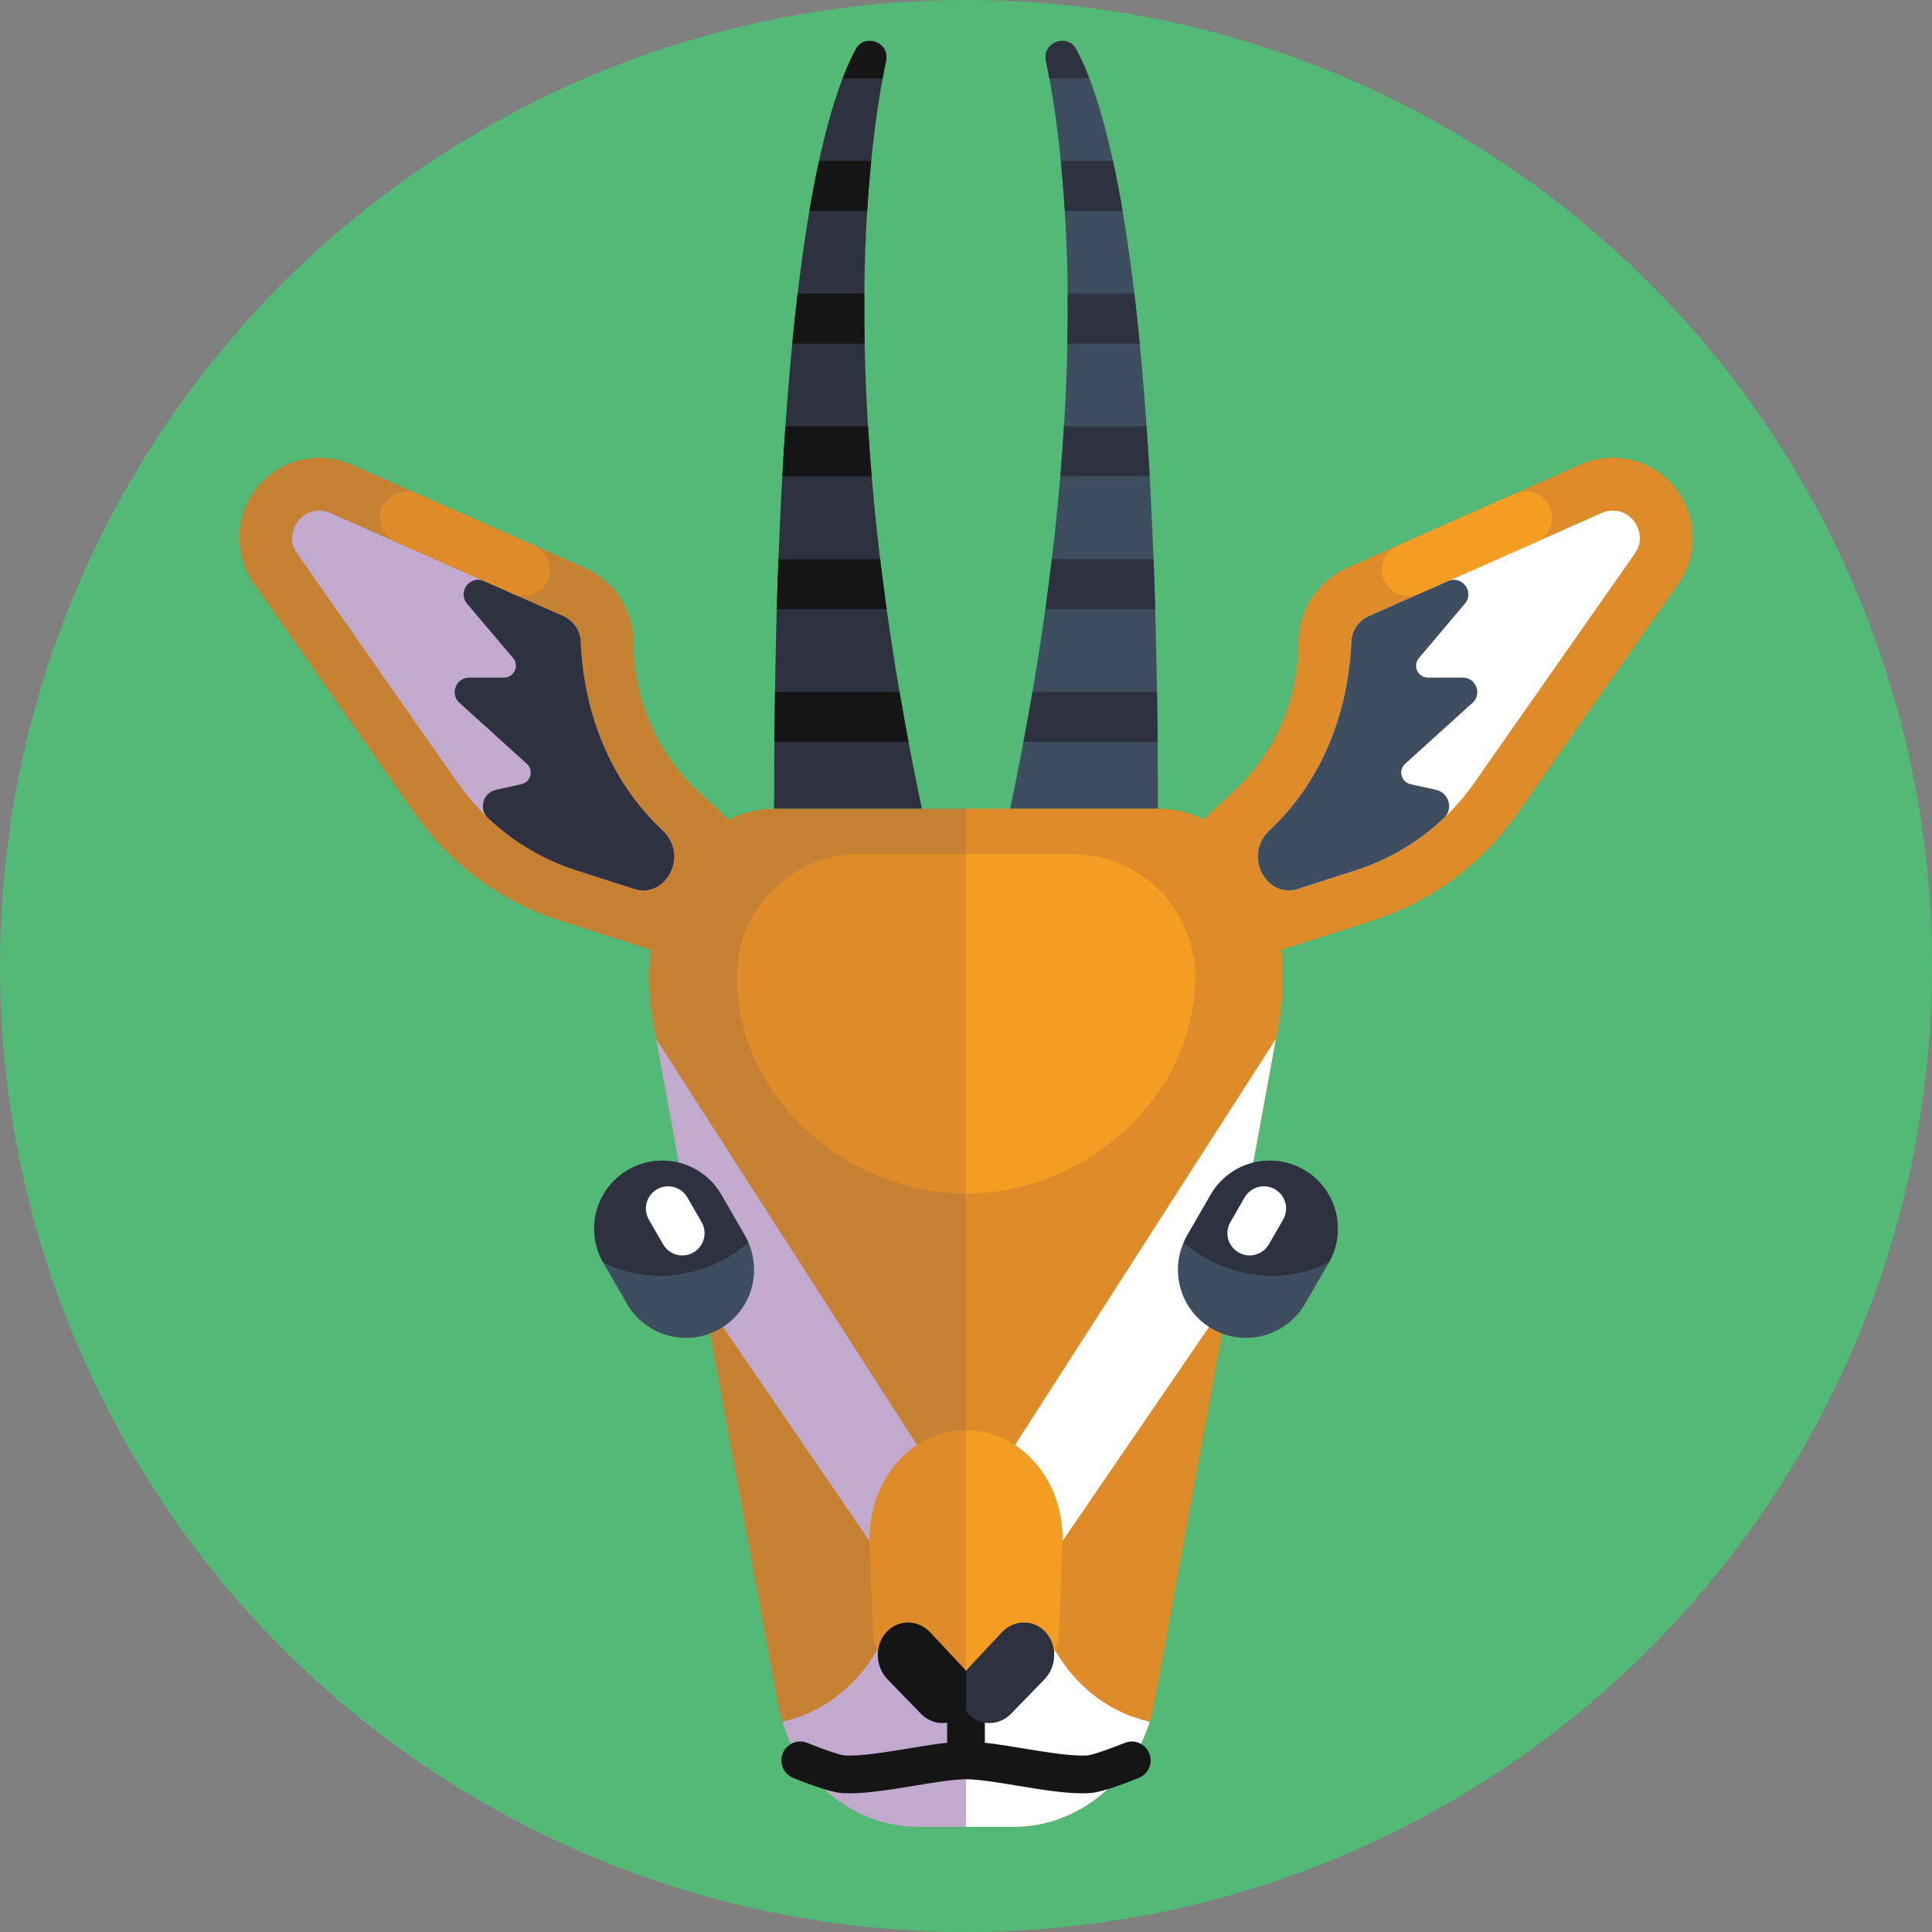 <?xml version="1.0" encoding="iso-8859-1"?>
<!-- Generator: Adobe Illustrator 22.0.1, SVG Export Plug-In . SVG Version: 6.00 Build 0)  -->
<svg version="1.1" id="Icons" xmlns="http://www.w3.org/2000/svg" xmlns:xlink="http://www.w3.org/1999/xlink" x="0px" y="0px"
	 viewBox="0 0 512 512" style="enable-background:new 0 0 512 512;" xml:space="preserve">
<rect x="0" y="0" width="512" height="512" fill="#808080" stroke="none"/>
<g>
	<circle style="fill:#53B976;" cx="256" cy="256" r="256"/>
	<g>
		<g>
			<g>
				<path style="fill:#3E4E60;" d="M306.85,214.341c0-134.549-12.08-183.532-21.609-201.24c-2.369-4.402-9.076-1.908-8.061,2.986
					c5.343,25.767,13.221,90.822-9.493,198.254H306.85z"/>
				<path style="fill:#2E3140;" d="M306.78,196.59h-35.54c0.85-4.51,1.65-8.93,2.39-13.27h32.99
					C306.69,187.64,306.74,192.06,306.78,196.59z"/>
				<path style="fill:#2E3140;" d="M306.14,161.42h-29.11c0.64-4.52,1.21-8.95,1.73-13.27h26.94
					C305.87,152.44,306.01,156.86,306.14,161.42z"/>
				<path style="fill:#2E3140;" d="M304.68,126.25H281c0.39-4.56,0.71-8.98,0.97-13.27h21.88
					C304.15,117.24,304.43,121.66,304.68,126.25z"/>
				<path style="fill:#2E3140;" d="M282.87,91.09c0.09-4.61,0.11-9.04,0.07-13.28h17.68c0.5,4.19,0.98,8.61,1.43,13.28H282.87z"/>
				<path style="fill:#2E3140;" d="M297.5,55.92h-15.31c-0.29-4.75-0.66-9.18-1.07-13.27h13.83
					C295.82,46.66,296.68,51.07,297.5,55.92z"/>
				<path style="fill:#2E3140;" d="M288.69,20.75h-10.6c-0.31-1.68-0.61-3.23-0.91-4.66c-1.01-4.9,5.69-7.39,8.06-2.99
					C286.36,15.19,287.52,17.71,288.69,20.75z"/>
			</g>
			<g>
				<path style="fill:#2E3140;" d="M205.15,214.341c0-134.549,12.08-183.532,21.609-201.24c2.369-4.402,9.076-1.908,8.061,2.986
					c-5.343,25.767-13.221,90.822,9.493,198.254H205.15z"/>
				<path style="fill:#151516;" d="M205.22,196.59h35.54c-0.85-4.51-1.65-8.93-2.39-13.27h-32.99
					C205.31,187.64,205.26,192.06,205.22,196.59z"/>
				<path style="fill:#151516;" d="M205.86,161.42h29.11c-0.64-4.52-1.21-8.95-1.73-13.27H206.3
					C206.13,152.44,205.99,156.86,205.86,161.42z"/>
				<path style="fill:#151516;" d="M207.32,126.25H231c-0.39-4.56-0.71-8.98-0.97-13.27h-21.88
					C207.85,117.24,207.57,121.66,207.32,126.25z"/>
				<path style="fill:#151516;" d="M229.13,91.09c-0.09-4.61-0.11-9.04-0.07-13.28h-17.68c-0.5,4.19-0.98,8.61-1.43,13.28H229.13z"
					/>
				<path style="fill:#151516;" d="M214.5,55.92h15.31c0.29-4.75,0.66-9.18,1.07-13.27h-13.83
					C216.18,46.66,215.32,51.07,214.5,55.92z"/>
				<path style="fill:#151516;" d="M223.31,20.75h10.6c0.31-1.68,0.61-3.23,0.91-4.66c1.01-4.9-5.69-7.39-8.06-2.99
					C225.64,15.19,224.48,17.71,223.31,20.75z"/>
			</g>
		</g>
		<g>
			<path style="fill:#C68132;" d="M444.602,130.173c-5.847-8.156-16.615-11.089-25.791-7.028l-61.753,27.333
				c-7.873,3.485-12.951,11.285-12.951,19.895v0c0,14.925-6.208,29.178-17.137,39.343l-8.05,7.488
				c-3.677-1.844-7.727-2.864-12.07-2.864h-101.7c-4.343,0-8.393,1.02-12.07,2.864l-8.05-7.488
				c-10.929-10.165-17.137-24.418-17.137-39.343v0c0-8.61-5.077-16.41-12.951-19.895l-61.753-27.333
				c-9.176-4.062-19.944-1.128-25.791,7.028c-5.239,7.307-5.295,17.126-0.138,24.493l42.71,61.014
				c9.358,13.368,22.839,23.302,38.38,28.278l24.114,7.723c-0.729,6.219-0.563,12.839,0.668,19.564l33.01,180.239
				c3.481,19.005,19.409,32.657,37.164,32.657h25.389c17.755,0,33.684-13.652,37.165-32.657l19.654-107.298l12.61-68.86l0.746-4.08
				c1.231-6.725,1.398-13.344,0.668-19.564l24.114-7.723c15.541-4.977,29.022-14.91,38.38-28.278l42.71-61.014
				C449.897,147.3,449.841,137.481,444.602,130.173z"/>
			<path style="fill:#DD8C29;" d="M338.869,271.245l-0.746,4.081l-12.61,68.86l-19.654,107.298
				c-0.302,1.643-0.695,3.239-1.176,4.789c-5.042,16.455-19.723,27.868-35.988,27.868H256v-269.8h50.85
				C329.49,214.341,344.252,241.84,338.869,271.245z"/>
		</g>
		<g>
			<g>
				<g>
					<path style="fill:#DD8C29;" d="M307.215,228.092l19.756-18.375c10.929-10.165,17.137-24.418,17.137-39.343v0
						c0-8.61,5.077-16.41,12.951-19.895l61.753-27.333c9.176-4.062,19.944-1.128,25.791,7.028l0,0
						c5.239,7.307,5.295,17.126,0.138,24.493l-42.71,61.014c-9.358,13.368-22.839,23.301-38.38,28.278l-26.757,8.569
						L307.215,228.092z"/>
				</g>
				<path style="fill:#FFFFFF;" d="M427.536,135.33h-0.16c-1,0-1.97,0.21-2.9,0.62l-25.47,11.27l-36.28,16.06
					c-2.7,1.2-4.49,3.83-4.61,6.76c-0.41,9.49-2.37,18.78-5.98,27.31c-3.6,8.53-8.85,16.31-15.8,22.78c-2.01,1.86-3,4.38-3,6.89
					c0,2.7,1.15,5.39,3.43,7.26c1.95,1.61,4.59,2.12,7,1.35l15.44-4.95c11.36-3.64,21.37-10.5,28.84-19.71v-0.01
					c0.92-1.12,1.79-2.27,2.62-3.46l42.61-60.86C436.606,142.09,433.126,135.33,427.536,135.33z"/>
				<path style="fill:#3E4E60;" d="M380.57,209.312c3.41,0.756,4.663,5.033,2.132,7.44c-6.642,6.318-14.661,11.097-23.497,13.928
					l-15.44,4.95c-2.41,0.77-5.05,0.26-7-1.35c-2.28-1.87-3.43-4.56-3.43-7.26c0-2.51,0.99-5.03,3-6.89
					c6.95-6.47,12.2-14.25,15.8-22.78c3.61-8.53,5.57-17.82,5.98-27.31c0.12-2.93,1.91-5.56,4.61-6.76l20.985-9.289
					c3.735-1.653,7.133,2.884,4.496,6.003l-12.178,14.404c-1.727,2.043-0.275,5.172,2.4,5.172h9.219c3.679,0,5.26,4.667,2.339,6.903
					l-17.603,15.942c-1.891,1.713-1.062,4.846,1.429,5.398L380.57,209.312z"/>
				<path style="fill:#F39E22;" d="M366.768,153.688L366.768,153.688c1.517,3.613,5.704,5.278,9.287,3.692l31.104-13.767
					c3.778-1.672,5.293-6.235,3.266-9.835l0,0c-1.769-3.142-5.635-4.426-8.932-2.966l-31.104,13.767
					C366.902,146.122,365.292,150.172,366.768,153.688z"/>
			</g>
			<g>
				<path style="fill:#C2AACF;" d="M78.724,146.64l42.61,60.86c0.83,1.19,1.7,2.34,2.62,3.46v0.01
					c7.47,9.21,17.48,16.07,28.84,19.71l15.44,4.95c2.41,0.77,5.05,0.26,7-1.35c2.28-1.87,3.43-4.56,3.43-7.26
					c0-2.51-0.99-5.03-3-6.89c-6.95-6.47-12.2-14.25-15.8-22.78c-3.61-8.53-5.57-17.82-5.98-27.31c-0.12-2.93-1.91-5.56-4.61-6.76
					l-36.28-16.06l-25.47-11.27c-0.93-0.41-1.9-0.62-2.9-0.62h-0.16C78.874,135.33,75.394,142.09,78.724,146.64z"/>
				<path style="fill:#2E3140;" d="M131.43,209.312c-3.41,0.756-4.663,5.033-2.132,7.44c6.642,6.318,14.661,11.097,23.497,13.928
					l15.44,4.95c2.41,0.77,5.05,0.26,7-1.35c2.28-1.87,3.43-4.56,3.43-7.26c0-2.51-0.99-5.03-3-6.89
					c-6.95-6.47-12.2-14.25-15.8-22.78c-3.61-8.53-5.57-17.82-5.98-27.31c-0.12-2.93-1.91-5.56-4.61-6.76l-20.985-9.289
					c-3.735-1.653-7.133,2.884-4.496,6.003l12.178,14.404c1.727,2.043,0.275,5.172-2.4,5.172h-9.219
					c-3.679,0-5.26,4.667-2.339,6.903l17.603,15.942c1.891,1.713,1.062,4.846-1.429,5.398L131.43,209.312z"/>
				<path style="fill:#DD8C29;" d="M145.232,153.688L145.232,153.688c-1.517,3.613-5.704,5.278-9.287,3.692l-31.104-13.767
					c-3.778-1.672-5.293-6.235-3.266-9.835l0,0c1.769-3.142,5.635-4.426,8.932-2.966l31.104,13.767
					C145.098,146.122,146.708,150.172,145.232,153.688z"/>
			</g>
		</g>
		<g>
			<g>
				<path style="fill:#FFFFFF;" d="M304.683,456.273c-5.042,16.455-19.723,27.868-35.988,27.868H256v-72.568h17.355
					C272.775,434.347,286.336,452.221,304.683,456.273z"/>
				<path style="fill:#C2AACF;" d="M207.317,456.273c5.042,16.455,19.723,27.868,35.988,27.868H256v-72.568h-17.355
					C239.225,434.347,225.664,452.221,207.317,456.273z"/>
			</g>
			<g>
				<g>
					<polygon style="fill:#FFFFFF;" points="338.123,275.325 325.513,344.186 273.36,420.373 254.763,405.106 					"/>
				</g>
				<g>
					<polygon style="fill:#C2AACF;" points="173.882,275.325 186.491,344.186 238.643,420.373 257.241,405.106 					"/>
				</g>
			</g>
			<g>
				<g>
					<path style="fill:#DD8C29;" d="M281.543,408.968l-0.891,23.9c-0.222,5.959-4.821,10.709-10.278,10.709h-28.748
						c-5.457,0-10.056-4.75-10.278-10.709l-0.891-23.9c-0.605-16.217,10.815-29.946,25.543-29.946
						C270.728,379.022,282.148,392.751,281.543,408.968z"/>
					<path style="fill:#F39E22;" d="M281.543,408.968l-0.891,23.9c-0.222,5.959-4.821,10.709-10.278,10.709H256v-64.555
						C270.728,379.022,282.148,392.751,281.543,408.968z"/>
				</g>
				<g>
					<path style="fill:#151516;" d="M304.562,464.623c-1.046-2.556-3.965-3.78-6.521-2.733c-3.567,1.46-8.435,3.172-9.717,3.295
						c-3.925,0.341-10.908-0.81-17.069-1.826c-3.632-0.599-7.134-1.176-10.255-1.52v-8.364c0-2.761-2.239-5-5-5s-5,2.239-5,5v8.364
						c-3.121,0.344-6.623,0.92-10.255,1.52c-6.161,1.016-13.143,2.169-17.068,1.826c-1.157-0.111-5.698-1.65-9.718-3.295
						c-2.552-1.044-5.474,0.179-6.521,2.734c-1.045,2.556,0.178,5.475,2.733,6.521c2.112,0.865,9.266,3.708,12.636,4.002
						c5.183,0.451,12.493-0.755,19.565-1.922c5.09-0.839,10.353-1.708,13.627-1.708s8.538,0.868,13.627,1.708
						c6.032,0.995,12.238,2.019,17.147,2.019c0.847,0,1.656-0.031,2.418-0.097c3.37-0.293,10.524-3.137,12.637-4.002
						C304.385,470.098,305.608,467.178,304.562,464.623z"/>
					<g>
						<path style="fill:#151516;" d="M256,442.8v10.675c-0.187,0.247-0.385,0.481-0.596,0.702c-3.111,3.267-8.154,3.267-11.323,0
							l-2.613-2.689l-6.238-6.413c-3.294-3.396-3.5-8.97-0.399-12.454c1.566-1.759,3.664-2.642,5.794-2.642
							c2.13,0,4.269,0.883,5.916,2.642l8.851,9.452C255.608,442.309,255.81,442.551,256,442.8z"/>
						<path style="fill:#2E3140;" d="M276.77,445.075l-8.851,9.102c-3.169,3.267-8.212,3.267-11.323,0
							c-0.211-0.221-0.409-0.455-0.596-0.702V442.8c0.19-0.249,0.392-0.491,0.607-0.727l8.851-9.452
							c1.647-1.759,3.786-2.642,5.917-2.642s4.228,0.883,5.794,2.642C280.27,436.104,280.064,441.679,276.77,445.075z"/>
					</g>
				</g>
			</g>
			<g>
				<g>
					<path style="fill:#3E4E60;" d="M345.519,310.001c8.559,4.942,11.537,15.826,6.717,24.424c-0.03,0.079-0.071,0.151-0.113,0.224
						l-6.276,10.871c-2.488,4.31-6.493,7.214-10.955,8.41c-4.469,1.208-9.378,0.701-13.699-1.794
						c-8.03-4.636-11.155-14.514-7.537-22.81c0.268-0.632,0.58-1.254,0.927-1.856l6.276-10.871
						c2.495-4.322,6.505-7.208,10.967-8.403C336.289,306.999,341.197,307.505,345.519,310.001z"/>
					<path style="fill:#2E3140;" d="M345.519,310.001c8.559,4.942,11.537,15.826,6.717,24.424
						c-9.649,5.119-22.208,5.075-33.03-1.173c-2.01-1.161-3.868-2.474-5.55-3.927c0.268-0.632,0.58-1.254,0.927-1.856l6.276-10.871
						c2.495-4.322,6.505-7.208,10.967-8.403C336.289,306.999,341.197,307.505,345.519,310.001z"/>
					<path style="fill:#FFFFFF;" d="M329.844,317.329l-3.776,6.541c-1.626,2.816-0.661,6.418,2.155,8.044h0
						c2.816,1.626,6.418,0.661,8.044-2.155l3.776-6.541c1.626-2.816,0.661-6.418-2.155-8.044v0
						C335.071,313.547,331.47,314.512,329.844,317.329z"/>
				</g>
				<g>
					<path style="fill:#3E4E60;" d="M166.481,310.001c-8.559,4.942-11.537,15.826-6.717,24.424c0.03,0.079,0.071,0.151,0.113,0.224
						l6.276,10.871c2.488,4.31,6.493,7.214,10.955,8.41c4.469,1.208,9.378,0.701,13.699-1.794c8.03-4.636,11.155-14.514,7.537-22.81
						c-0.268-0.632-0.58-1.254-0.927-1.856l-6.276-10.871c-2.495-4.322-6.505-7.208-10.967-8.403
						C175.711,306.999,170.803,307.505,166.481,310.001z"/>
					<path style="fill:#2E3140;" d="M166.481,310.001c-8.559,4.942-11.537,15.826-6.717,24.424
						c9.649,5.119,22.208,5.075,33.03-1.173c2.01-1.161,3.868-2.474,5.55-3.927c-0.268-0.632-0.58-1.254-0.927-1.856l-6.276-10.871
						c-2.495-4.322-6.505-7.208-10.967-8.403C175.711,306.999,170.803,307.505,166.481,310.001z"/>
					<path style="fill:#FFFFFF;" d="M182.156,317.329l3.776,6.541c1.626,2.816,0.661,6.418-2.155,8.044h0
						c-2.816,1.626-6.418,0.661-8.044-2.155l-3.776-6.541c-1.626-2.816-0.661-6.418,2.155-8.044v0
						C176.929,313.547,180.53,314.512,182.156,317.329z"/>
				</g>
			</g>
			<g>
				<path style="fill:#F39E22;" d="M256,316.297c31.709,0,60.726-25.706,60.726-57.415v0c0-17.98-14.575-32.555-32.555-32.555H256
					V316.297z"/>
				<path style="fill:#DD8C29;" d="M256,316.297c-31.709,0-60.726-25.706-60.726-57.415v0c0-17.98,14.575-32.555,32.555-32.555H256
					V316.297z"/>
			</g>
		</g>
	</g>
</g>
</svg>
